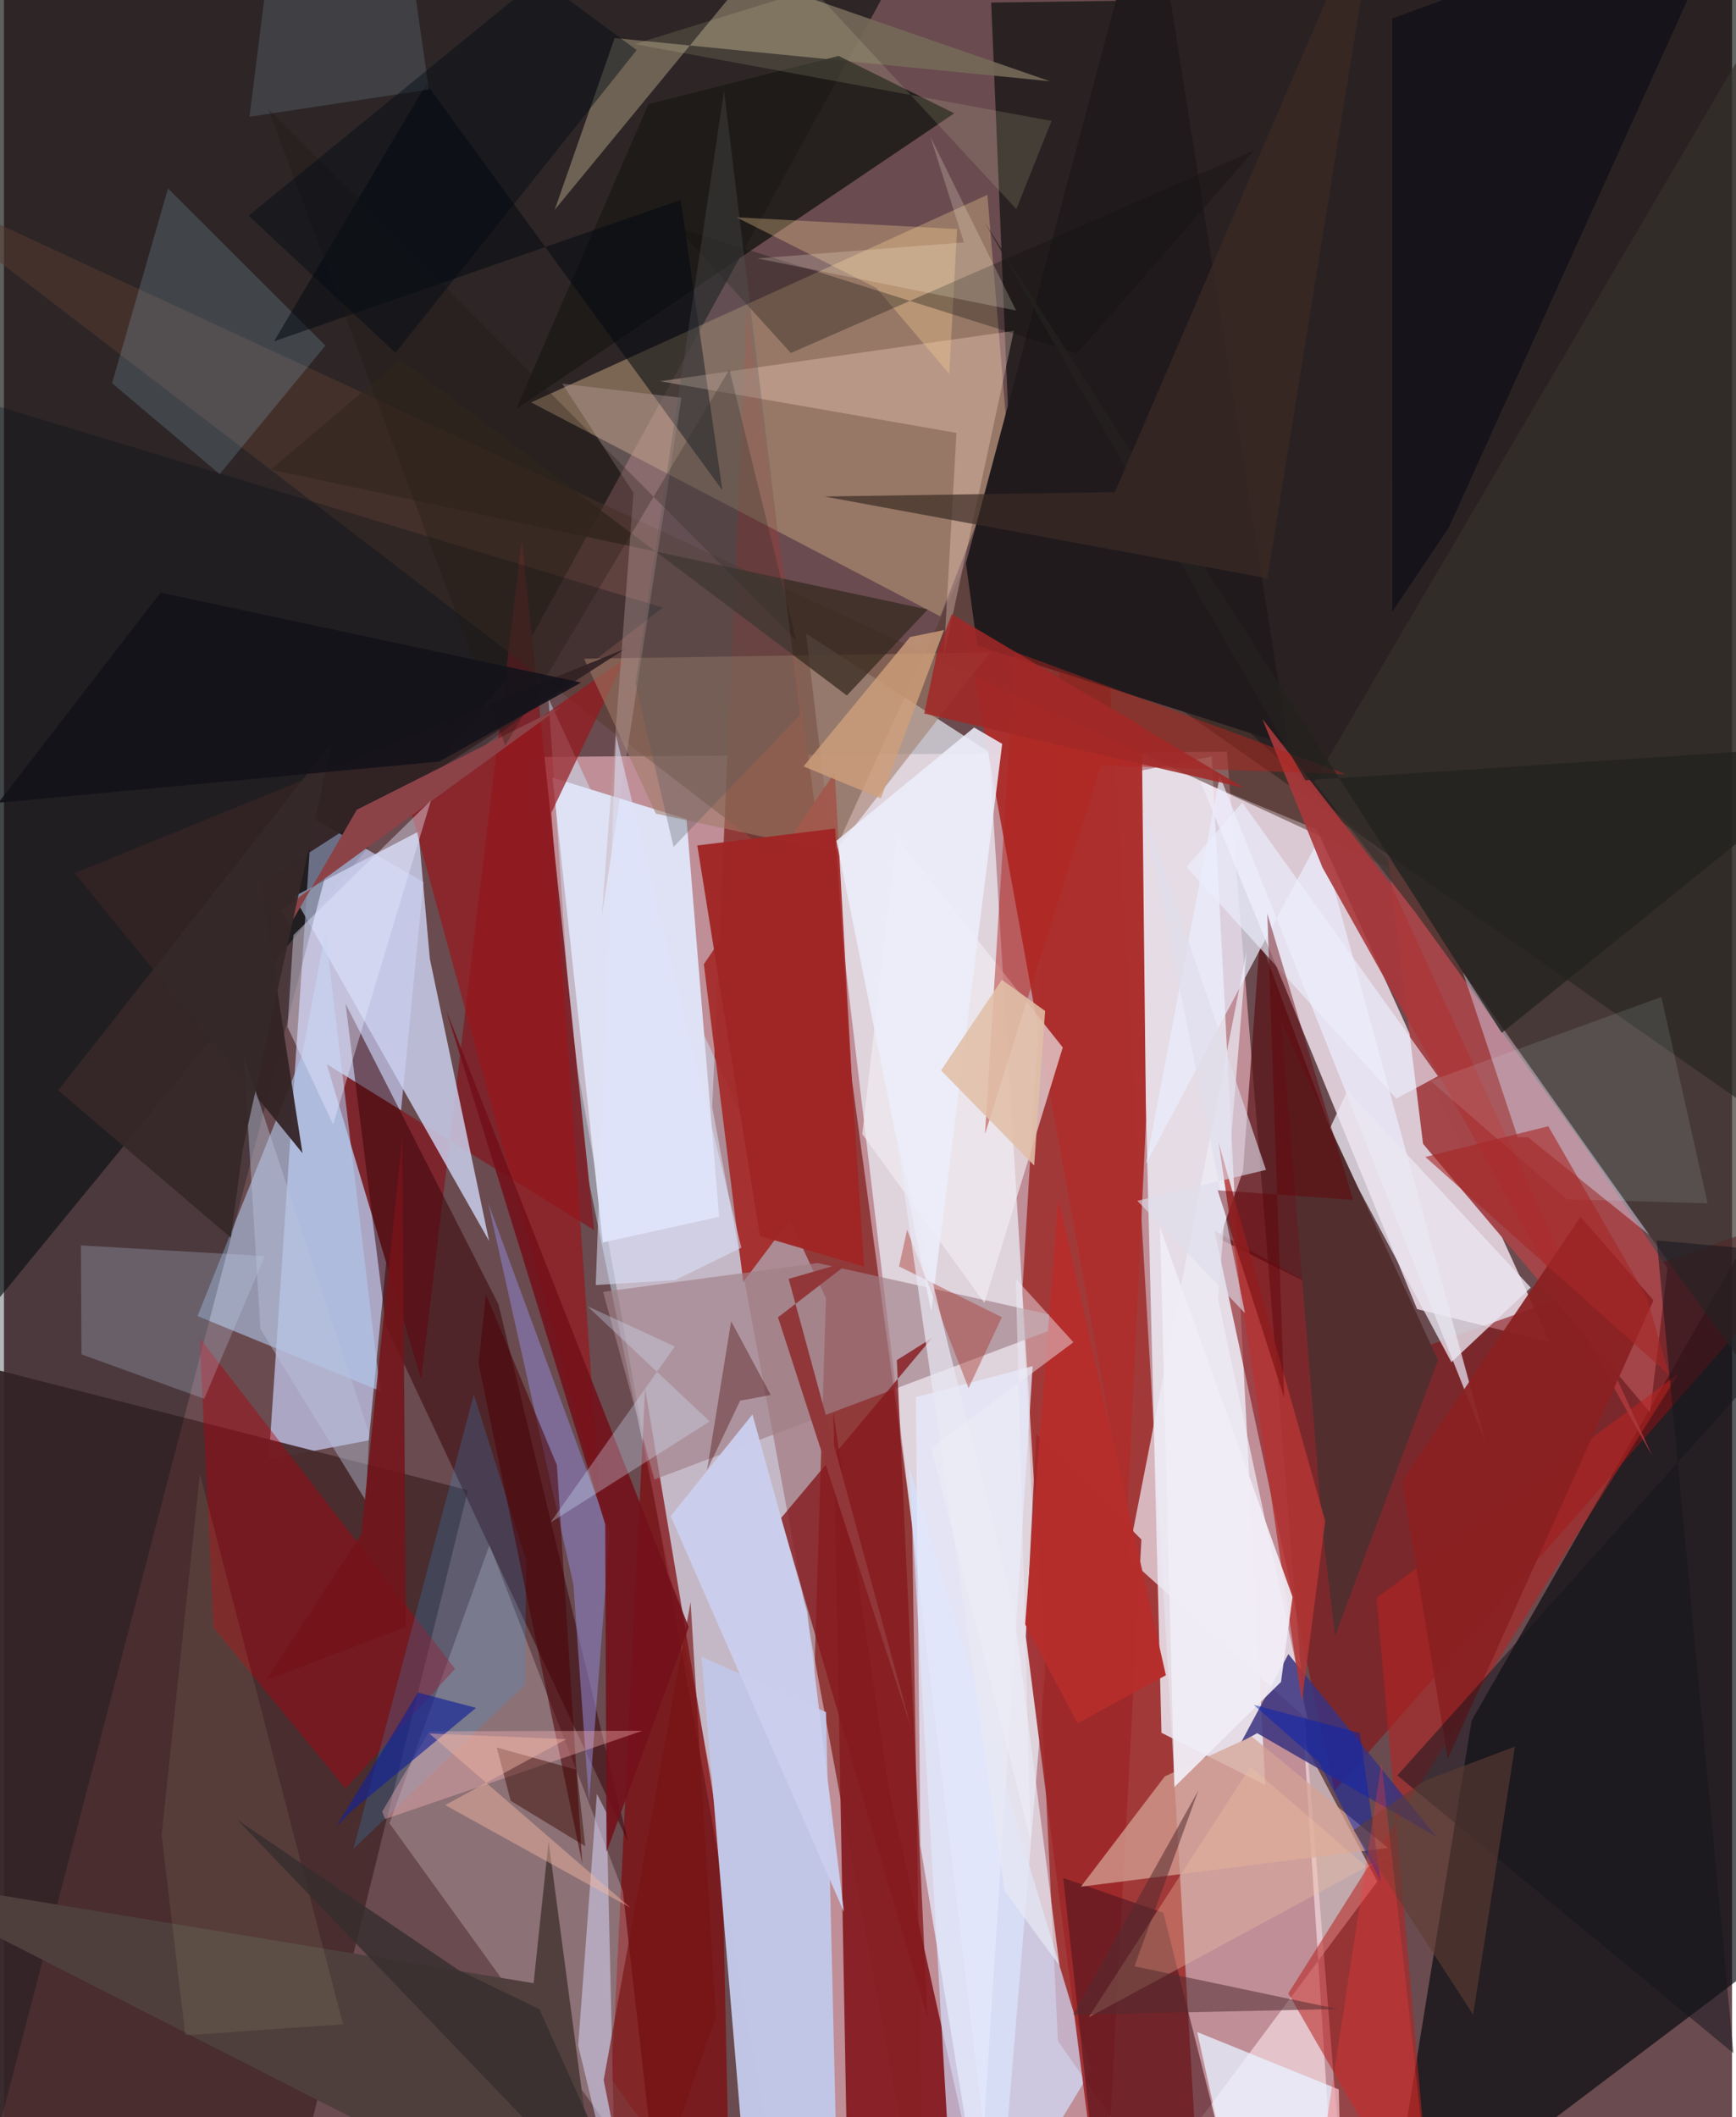 <svg xmlns="http://www.w3.org/2000/svg" width="228" height="278" viewBox="0 0 836 1024"><path fill="#6a4b4f" d="M0 0h836v1024H0z"/><path fill="#d19da6" fill-opacity=".824" d="M250.398 366.163l341.207-2.585L649.885 1086 376.9 1072.487z"/><path fill="#0f1413" fill-opacity=".675" d="M-56.134-19.452l26.945 680.1 275.635-336.565L458.335-62z"/><path fill="#040a07" fill-opacity=".624" d="M898 572.996V-4.673L477.597 1.243l11.835 286.146z"/><path fill="#faeefb" fill-opacity=".769" d="M635.188 401.23l112.597 247.93-64.144-15.99-104.874-255.34z"/><path fill="#913a3a" d="M444.813 1086L342.644 535.422l16.819-388.378 79.868 590.26z"/><path fill="#8f0501" fill-opacity=".62" d="M579.434 1086l-56.729-966.437-30.16 506.895 17.346 360.784z"/><path fill="#ccd3ff" fill-opacity=".667" d="M176.474 696.65l-48.363 9.215 20.854-310.48 53.954 31.21z"/><path fill="#eef6ff" fill-opacity=".667" d="M503.81 806.925l-27.08-443.069-88.692-57.4L480.666 1086z"/><path fill="#03080c" fill-opacity=".663" d="M898 503.41l-23.268 427.039L668.86 1086l41.174-253.809z"/><path fill="#ece9f3" fill-opacity=".847" d="M559.963 838.085L548.39 373.047l35.916-7.203 25.871 497.52z"/><path fill="#ccecff" fill-opacity=".455" d="M277.489 544.923l106.685 517.666 13.487-434.676L263.41 337.85z"/><path fill="#472c2e" fill-opacity=".945" d="M-62 1069.668L134.235 1086l90.217-365.254L-62 647.59z"/><path fill="#be9e7a" fill-opacity=".537" d="M485.725 214.121l-32.757 83.984-197.937-103.471L475.75 94.249z"/><path fill="#7e252c" fill-opacity=".988" d="M250.512 261.404l35.002 333.548-129.373-80.263 45.701 152.45z"/><path fill="#871215" fill-opacity=".596" d="M585.606 595.214l58.076 271.044L898 576.75l-211.095 74.727z"/><path fill="#ac2f2d" fill-opacity=".988" d="M550.4 350.839l-85.449-48.714 78.443 432.986 9.099-193.21z"/><path fill="#cbcfed" fill-opacity=".839" d="M234.708 600.238l-28.676-136.512-5.494-61.533-60.253 31.405z"/><path fill="#882025" fill-opacity=".973" d="M428.09 865.485l-26.835-182.384 7.39 402.899 59.984-37.97z"/><path fill="#7f0c0e" fill-opacity=".733" d="M351.472 1086l-4.132-192.306-37.168-222.073-16.16 334.208z"/><path fill="#ffeefa" fill-opacity=".231" d="M299.378 914.513l-64.467-167.347-48.405 134.71 129.51 179.425z"/><path fill="#563a30" fill-opacity=".541" d="M677.586 423.328L479.61 240.756l-86.027 189.188L-62 80.874z"/><path fill="#dfe2f6" fill-opacity=".988" d="M330.199 396.17l15.76 192.354-56.264 12.43-24.316-224.87z"/><path fill="#c2c6e6" fill-opacity=".988" d="M397.66 828.104l5.121 215.248-41.28 42.648-24.019-284.66z"/><path fill="#a4464a" fill-opacity=".996" d="M669.519 414.52l16.991 138.7 109.815 129.91 8.42-69.833z"/><path fill="#d3e1ff" fill-opacity=".702" d="M525.933 1001.385L474.75 1086l-16.514-26.262-20.447-350.772z"/><path fill="#b1c9ee" fill-opacity=".592" d="M155.528 450.737l-11.355 59.783-50.527 126.021 88.396 36.25z"/><path fill="#fde8ed" fill-opacity=".592" d="M664.383 910.012l-35.395-67.008L644.698 1086l-94.866-22.306z"/><path fill="#a52d2c" fill-opacity=".957" d="M411.646 548.086l-53.99 71.96-19.073-153.7 63.329-92.69z"/><path fill="#a17f87" fill-opacity=".659" d="M314.657 715.569l204.113-76.9-125.08-27.781-103.85 13.941z"/><path fill="#201a1d" d="M554.511-62l66.862 422.424-150.558-48.13-5.436-39.902z"/><path fill="#b82320" fill-opacity=".561" d="M664.065 772.84L691.57 1086l-70.224-121.866 188.877-299.869z"/><path fill="#3a040a" fill-opacity=".529" d="M239.228 630.858l62.725 260.009-117.198-249.888-19.514-155.572z"/><path fill="#756958" fill-opacity=".906" d="M295.432 18.394L506.014 39.3 359.38-11.47l-92.94 112.946z"/><path fill="#581216" fill-opacity=".706" d="M587.993 599.2l11.426-32.871 8.14-111.94 70.453 189.733z"/><path fill="#efeef8" fill-opacity=".694" d="M587.292 628.107l13.812-167.87-57.447 293.187 87.176 78.668z"/><path fill="#9d2829" fill-opacity=".914" d="M494.378 791.56l4.995-98.028 50.888 51.08L532.063 1086z"/><path fill="#3a337f" fill-opacity=".851" d="M606.259 838.275l-7.66 4.272 22.765-42.524 71.79 88.489z"/><path fill="#050e17" fill-opacity=".298" d="M156.49 419.652l162.203-125.805L-62 178.629-17.23 1086z"/><path fill="#ebedfe" fill-opacity=".694" d="M552.484 562.906l84.194-158.12 80.214 293.287L588.209 375.34z"/><path fill="#1e1a18" fill-opacity=".882" d="M247.756 197.842l64.003-147.417 92.026-23.383L459.739 54.8z"/><path fill="#ad000d" fill-opacity=".427" d="M165.235 865.083l-63.83-77.88-6.753-140.109 123.537 160.058z"/><path fill="#37312c" fill-opacity=".682" d="M682.924 441.446l158.72 218.983L892.112-62 633.895 378.2z"/><path fill="#50403d" fill-opacity=".996" d="M-62 906.73l318.227 52.48 7.252-68.578L289.464 1086z"/><path fill="#d9e5fe" fill-opacity=".416" d="M737.256 550.012l-4.974.034-26.493-79.894 90.267 127.226z"/><path fill="#85191e" fill-opacity=".792" d="M448.946 647.152l-16.995 10.7L446.77 975.76l-70.864-241.501z"/><path fill="#f1f0f2" fill-opacity=".647" d="M431.742 405.073l80.484 101.544-37.914 123.544-59.096-81.662z"/><path fill="#97171d" fill-opacity=".698" d="M264.834 393.088l23.518 333.224-91.807-335.308 103.643-72.16z"/><path fill="#a3dffa" fill-opacity=".173" d="M79.344 91.15l-27.033 94.2 52.051 43.977 51.17-62.173z"/><path fill="#9f7c65" fill-opacity=".553" d="M476.939 315.548l-75.247 96.63-86.323-18.643-34.711-74.925z"/><path fill="#d8d9fd" fill-opacity=".518" d="M291.534 876.834l-4.688-9.22-9.053 121.819 18.114 74.54z"/><path fill="#ab383b" fill-opacity=".902" d="M608.786 347.725l29.083 71.876 159.5 284.547-126.443-276.497z"/><path fill="#51161f" fill-opacity=".6" d="M560.878 925.13L601.391 1086H531.86l-19.398-177.662z"/><path fill="#050b11" fill-opacity=".541" d="M204.383 40.578l-73.736 124.52 196.752-68.401 20.134 140.388z"/><path fill="#d5a396" fill-opacity=".737" d="M520.993 912.526l148.564-18.762-66-53.9-41.975 19.318z"/><path fill="#8b80c6" fill-opacity=".592" d="M283.016 871.683l-7.536-105.36-41.254-184.532 58.823 159.618z"/><path fill="#ffdbcd" fill-opacity=".314" d="M460.804 209.378L317.45 184.386l171.084-24.36-33.88 157.488z"/><path fill="#cbe0fd" fill-opacity=".231" d="M37.51 655.069l-.283-52.703 88.947 5.175L96.88 676.54z"/><path fill="#eae7f2" fill-opacity=".773" d="M700.24 658.857l-59.587-111.356 9.329-20.16 88.638 95.429z"/><path fill="#b2251f" fill-opacity=".478" d="M489.077 315.3l160.076 59.161-118.528-4.309-56.023 178.337z"/><path fill="#ecedfa" fill-opacity=".875" d="M469.335 351.862l-66.602 54.805 45.853 227.655 34.333-274.54z"/><path fill="#522e2e" fill-opacity=".984" d="M693.762 657.792l-75.951-163.685 20.186 246.698 5.937 50.57z"/><path fill="#000411" fill-opacity=".478" d="M698.992 255.133l-27.338 40.7-.048-286.891 166.414-61.05z"/><path fill="#35281f" fill-opacity=".725" d="M191.902 173.925l-62.88 53.209 317.858 67.652-39.1 41.597z"/><path fill="#731119" fill-opacity=".878" d="M213.963 488.716L331.249 786.94l-39.747 108.85-.627-158.55z"/><path fill="#332325" fill-opacity=".933" d="M124.24 427.504l176.365-113.726L34.25 422.298 144.415 557.74z"/><path fill="#8a2022" fill-opacity=".937" d="M797.99 628.923l-99.5 221.662-22.136-134.131 86.32-127.85z"/><path fill="#cbceec" fill-opacity=".976" d="M406.337 924.675L322.53 733.283l39.57-49.175 26.46 95.489z"/><path fill="#a02625" fill-opacity=".961" d="M402.098 400.733l-66.673 8.197 30.273 188.853 50.418 14.89z"/><path fill="#d0a07b" fill-opacity=".788" d="M438.36 308.11l-51.567 62.584 37.416 15.442 30.575-81.414z"/><path fill="#ffd79a" fill-opacity=".31" d="M354.38 105.106l106.718 5.675-3.785 69.987-35.289-41.489z"/><path fill="#2ea2ee" fill-opacity=".2" d="M169.042 894.232l82.976-79.406.618-60.186-25.33-80.103z"/><path fill="#8c4347" d="M269.31 341.985l-98.59 49.643-32.52 55.986-4.259-7.23z"/><path fill="#f1c1a4" fill-opacity=".333" d="M524.735 975.705l78.323-121.265 56.39 48.682 13.297-7.518z"/><path fill="#e9f1ff" fill-opacity=".765" d="M647.558 1086l-1.813-75.425-68.473-27.74L599.944 1086z"/><path fill="#4e0005" fill-opacity=".549" d="M279.77 901.35l-12.257-192.683-34.341-82.617-3.576 33.431z"/><path fill="#e5e8fa" fill-opacity=".769" d="M497.654 660.749l-56.53 14.998 2.234 216.763 28.336 173.219z"/><path fill="#b43534" fill-opacity=".831" d="M627.95 822.577l11.251-86.843-51.617-183.252 37.5 252.526z"/><path fill="#ffb9ba" fill-opacity=".365" d="M205.733 837.403L182.96 876.25l1.467 3.55 124.503-42.694z"/><path fill="#566269" fill-opacity=".447" d="M118.76 56.484l86.84-13.182L190.426-62h-56.762z"/><path fill="#10100f" fill-opacity=".325" d="M325.593 109.982l193.553 61.049 85.762-98.416-224.247 98.124z"/><path fill="#a12827" fill-opacity=".863" d="M458.539 297.02l-7.175 18.907-6.141 29.198 154.642 35.962z"/><path fill="#e6e8ff" fill-opacity=".408" d="M206.563 387.153l-47.313 156.73-22.06-47.14 2.846-44.493z"/><path fill="#c1a3a4" fill-opacity=".361" d="M304.54 238.352l-34.435-52.783 57.63 6.834-38.572 251.129z"/><path fill="#781212" fill-opacity=".643" d="M290.13 1006.013l42.05-231.164 12.248 200.47L305.963 1086z"/><path fill="#e1ffff" fill-opacity=".11" d="M801.802 482.227l-111.698 40.565 66.043 57.277 68.03 1.913z"/><path fill="#d5e6ff" fill-opacity=".31" d="M324.562 651.243l-42.345-19.493 59.19 55.746-76.98 48.86z"/><path fill="#142297" fill-opacity=".651" d="M200.29 818.61l-39.505 64.852 7.735-7.91 59.861-49.513z"/><path fill="#eceffe" fill-opacity=".627" d="M693.741 520.515l-20.136 10.857L572.05 419.305l26.998-31.199z"/><path fill="#15161e" fill-opacity=".518" d="M898 608.837l-98.412-8.885 37.1 393.13-162.63-134.364z"/><path fill="#3b0800" fill-opacity=".471" d="M238.39 845.181l6.743 25.805 36.079 21.973-4.113-36.977z"/><path fill="#bac3da" fill-opacity=".439" d="M176.7 693.539l-1.586 32.418-51.043-83.12-8.12-132.542z"/><path fill="#23211f" fill-opacity=".761" d="M724.592 499.563L474.605 107.839l154.987 269.55L898 359.713z"/><path fill="#532b2f" fill-opacity=".537" d="M517.24 974.463l127.775-2.78-98.1-20.665 30.926-85.055z"/><path fill="#a82f29" fill-opacity=".412" d="M466.652 671.417l-29.731-76.643-3.903 17.746 49.732 24.565z"/><path fill="#f2eca3" fill-opacity=".086" d="M87.75 984.379l76.284-5.287-69.242-266.289L76.27 887.485z"/><path fill="#deddec" fill-opacity=".616" d="M600.38 635.111l-52.077-54.315 62.226-14.969-59.403-175.377z"/><path fill="#3b2b25" fill-opacity=".694" d="M537.419 238.029L666.346-62l-55.157 341.69-214.293-39.558z"/><path fill="#e9e9f5" fill-opacity=".686" d="M510.658 950.71l-26.603-36.154-52.591-366.148 56.949 229.607z"/><path fill="#430302" fill-opacity=".361" d="M340.125 711.1l11.662-72.072 19.165 35.667-14.818 2.757z"/><path fill="#211b11" fill-opacity=".294" d="M242.52 360.604L127.882 52.707l255.36 256.97-32.293-130.944z"/><path fill="#f6fabe" fill-opacity=".129" d="M489.757 101.126l17.034-42.623-201.623-37.172 85.988-26.682z"/><path fill="#f1eef7" fill-opacity=".918" d="M623.372 772.373l-5.568 41.098-51.604 50.872-6.93-270.75z"/><path fill="#362828" fill-opacity=".953" d="M26.225 527.369L158.7 359.098 115.558 555.59l-5.854 42.986z"/><path fill="#14121a" fill-opacity=".902" d="M75.748 286.611l-78.44 101.644 213.248-19.93 68.666-38.207z"/><path fill="#e1bfa7" fill-opacity=".878" d="M453.333 517.725l29.435-43.816 20.92 15.062-5.31 74.75z"/><path fill="#f1b5a2" fill-opacity=".463" d="M213.456 873.044l89.55 49.617-97.182-84.2 66.265 2.704z"/><path fill="#650006" fill-opacity=".447" d="M587.163 575.704l65.51 4.647-41.497-138.426 8.18 234.163z"/><path fill="#020d15" fill-opacity=".451" d="M259.066-10.444L118.388 104.323l71.018 66.322L306.093 24.212z"/><path fill="#b52e2c" fill-opacity=".988" d="M519.38 833.422l42.73-23.158-52.043-230.667-16.037 206.027z"/><path fill="#a82728" fill-opacity=".616" d="M805.477 664.913l-10.65-37.35-47.721-82.836-59.467 14.835z"/><path fill="#fff5df" fill-opacity=".216" d="M464.419 117.244L448.11 65.967l41.516 84.23-125.151-25.204z"/><path fill="#f0eff8" fill-opacity=".443" d="M496.764 890.266l-7.29-271.812 27.912 30.75-68.73 51.168z"/><path fill="#0321b7" fill-opacity=".467" d="M636.151 852.3L604.6 824.593l51.333 13.607 10.157 71.94z"/><path fill="#362d2f" fill-opacity=".8" d="M310.492 1086L112.873 880.162l106.785 72.541 39.322 19.053z"/><path fill="#91373a" d="M374.457 637.14l64.708 199.635-59.548-218.232 30.5-8.813z"/><path fill="#dde5fd" fill-opacity=".525" d="M286.287 621.52l9.816-265.734 60.645 247.684-32.093 15.72z"/><path fill="#5f3d34" fill-opacity=".604" d="M730.968 844.745l-43.754 16.591-34.31 23.87 57.848 89.25z"/><path fill="#74141a" fill-opacity=".871" d="M192.731 549.51l1.698 237.436-67.693 25.698 46.102-70.512z"/><path fill="#ff3835" fill-opacity=".29" d="M666.454 852.437L630.716 1086h75.48-14.054z"/><path fill="#56575a" fill-opacity=".31" d="M305.486 330.449l42.88-286.439 36.803 301.684-61.236 63.945z"/></svg>